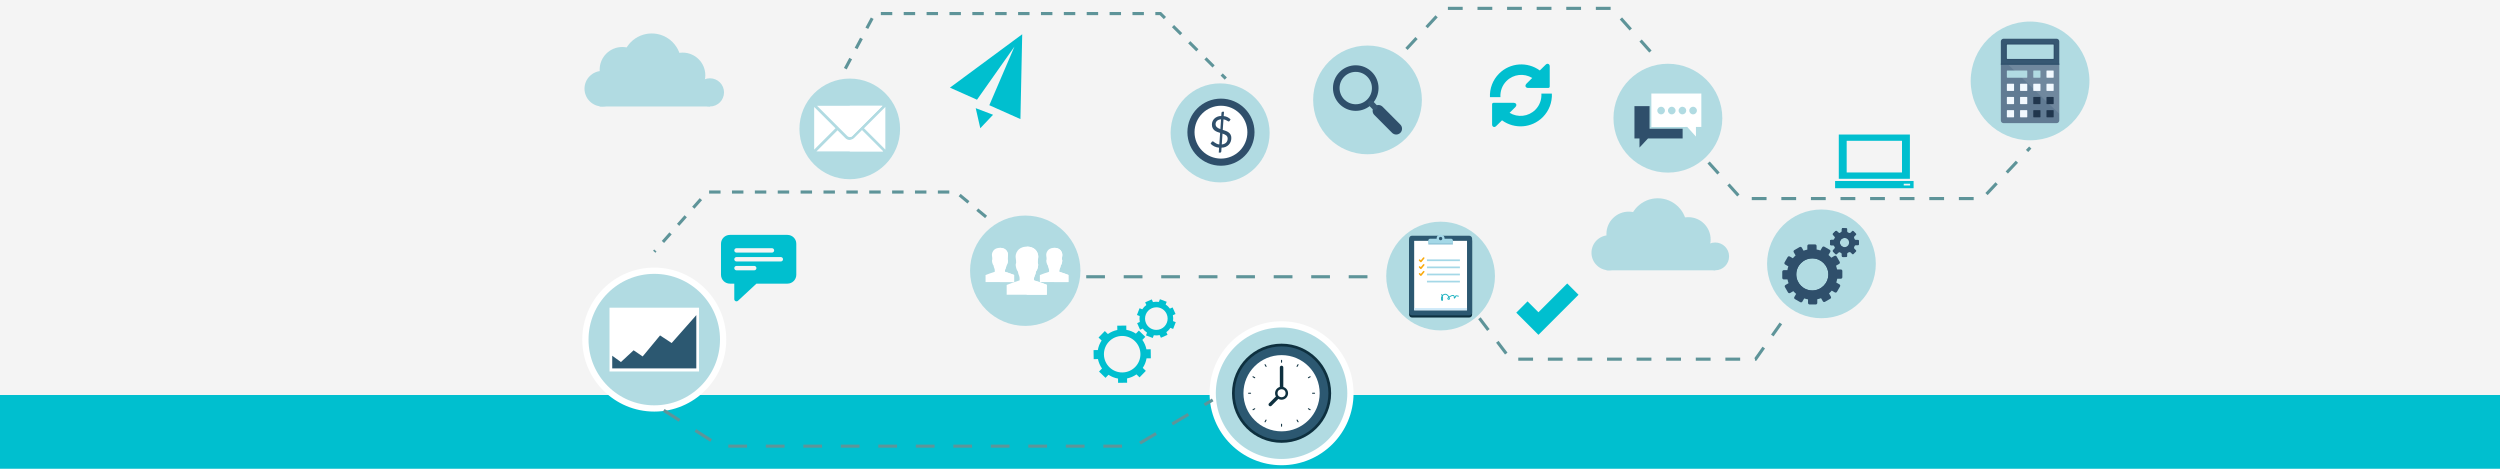 <?xml version="1.0" encoding="utf-8"?>
<!-- Generator: Adobe Illustrator 17.0.0, SVG Export Plug-In . SVG Version: 6.00 Build 0)  -->
<!DOCTYPE svg PUBLIC "-//W3C//DTD SVG 1.1//EN" "http://www.w3.org/Graphics/SVG/1.1/DTD/svg11.dtd">
<svg version="1.1" id="Capa_1" xmlns="http://www.w3.org/2000/svg" xmlns:xlink="http://www.w3.org/1999/xlink" x="0px" y="0px"
	 width="800px" height="150px" viewBox="0 0 800 150" enable-background="new 0 0 800 150" xml:space="preserve">
<rect x="0" fill="#F4F4F4" width="800" height="150"/>
<g id="Background">
</g>
<rect x="0" y="126.402" fill="#00BFCF" width="800" height="23.598"/>
<g>
	<g>
		<g>
			<circle fill="#B1DBE2" stroke="#FFFFFF" stroke-width="2" stroke-miterlimit="10" cx="209.365" cy="108.67" r="22.036"/>
			<rect x="195.041" y="98.463" fill="#FFFFFF" width="28.647" height="20.413"/>
			<polygon fill="#2C5871" points="195.911,117.89 195.911,113.83 198.695,115.859 202.753,112.09 205.653,114.062 211.221,107.335 
				214.932,109.77 222.819,100.841 222.819,117.89 			"/>
		</g>
		<g>
			<g>
				<circle fill="#B1DBE2" cx="227.179" cy="29.563" r="4.51"/>
				<circle fill="#B1DBE2" cx="192.728" cy="28.387" r="5.687"/>
				<circle fill="#B1DBE2" cx="218.457" cy="24.082" r="7.246"/>
				<circle fill="#B1DBE2" cx="199.136" cy="22.287" r="7.246"/>
				<circle fill="#B1DBE2" cx="208.549" cy="20.119" r="9.413"/>
				<rect x="191.891" y="26.89" fill="#B1DBE2" width="35.288" height="7.183"/>
			</g>
		</g>
		<g>
			<circle fill="#B1DBE2" cx="271.923" cy="41.249" r="16.105"/>
			<g>
				<g>
					<g>
						<polygon fill="#FFFFFF" points="267.364,41.049 260.536,34.222 260.536,47.876 						"/>
						<path fill="#FFFFFF" d="M272.676,43.57l9.707-9.706h-20.917l9.707,9.706C271.575,43.97,272.275,43.97,272.676,43.57z"/>
						<path fill="#FFFFFF" d="M275.841,41.693l-2.521,2.521c-0.372,0.373-0.869,0.578-1.396,0.578s-1.023-0.205-1.395-0.578
							l-2.521-2.521l-6.746,6.745h21.324L275.841,41.693z"/>
						<polygon fill="#FFFFFF" points="276.485,41.049 283.309,47.873 283.309,34.225 						"/>
					</g>
				</g>
				<path fill="#FFFFFF" d="M271.925,44.792c0,0-0.001,0-0.002,0v3.646h10.664l-6.746-6.746l-2.521,2.521
					C272.948,44.587,272.452,44.792,271.925,44.792z"/>
				<path fill="#FFFFFF" d="M271.923,43.87c0.276,0,0.552-0.099,0.753-0.301l9.707-9.706h-10.46V43.87z"/>
			</g>
		</g>
		<g>
			<circle fill="#B1DBE2" stroke="#FFFFFF" stroke-width="2" stroke-miterlimit="10" cx="410.1" cy="125.835" r="22.036"/>
			<g>
				<circle fill="#0E303F" cx="410.1" cy="125.836" r="15.862"/>
				<circle fill="#2C5871" cx="410.101" cy="125.836" r="14.988"/>
				<circle fill="#FFFFFF" cx="410.101" cy="125.836" r="12.198"/>
				<circle fill="#0E303F" cx="410.1" cy="125.836" r="2.082"/>
				<g>
					<g>
						<g>
							<g>
								<path fill="#0E303F" d="M415.056,117.416c-0.029,0-0.057-0.007-0.085-0.022c-0.08-0.046-0.107-0.149-0.062-0.23l0.321-0.554
									c0.046-0.081,0.15-0.108,0.23-0.061c0.081,0.046,0.108,0.149,0.062,0.229l-0.321,0.554
									C415.171,117.386,415.114,117.416,415.056,117.416L415.056,117.416z"/>
							</g>
							<g>
								<path fill="#0E303F" d="M404.822,135.148c-0.03,0-0.057-0.007-0.085-0.022c-0.08-0.046-0.108-0.148-0.062-0.229l0.318-0.557
									c0.046-0.081,0.148-0.109,0.23-0.062c0.081,0.046,0.108,0.149,0.062,0.229l-0.318,0.556
									C404.937,135.118,404.88,135.148,404.822,135.148L404.822,135.148z"/>
							</g>
							<g>
								<path fill="#0E303F" d="M419.241,131.281c-0.029,0-0.057-0.008-0.084-0.022l-0.553-0.319
									c-0.08-0.046-0.108-0.148-0.062-0.229c0.046-0.081,0.15-0.107,0.23-0.062l0.552,0.319c0.081,0.047,0.108,0.148,0.062,0.229
									C419.356,131.25,419.299,131.281,419.241,131.281L419.241,131.281z"/>
							</g>
							<g>
								<path fill="#0E303F" d="M401.516,121.045c-0.029,0-0.057-0.007-0.084-0.022l-0.557-0.32
									c-0.081-0.046-0.108-0.148-0.062-0.229c0.046-0.081,0.148-0.108,0.23-0.062l0.557,0.319
									c0.081,0.046,0.108,0.148,0.062,0.229C401.632,121.015,401.574,121.045,401.516,121.045L401.516,121.045z"/>
							</g>
						</g>
						<g>
							<g>
								<path fill="#0E303F" d="M405.144,117.416c-0.059,0-0.115-0.03-0.146-0.084l-0.318-0.554c-0.046-0.08-0.018-0.183,0.062-0.23
									c0.08-0.045,0.183-0.018,0.229,0.062l0.318,0.554c0.046,0.081,0.019,0.184-0.062,0.23
									C405.201,117.409,405.172,117.416,405.144,117.416L405.144,117.416z"/>
							</g>
							<g>
								<path fill="#0E303F" d="M415.384,135.148c-0.057,0-0.113-0.03-0.145-0.084l-0.324-0.556
									c-0.046-0.081-0.021-0.184,0.06-0.231c0.078-0.046,0.183-0.02,0.23,0.062l0.324,0.556c0.046,0.081,0.02,0.183-0.061,0.23
									C415.442,135.141,415.413,135.148,415.384,135.148L415.384,135.148z"/>
							</g>
							<g>
								<path fill="#0E303F" d="M400.959,131.281c-0.059,0-0.115-0.03-0.146-0.085c-0.046-0.081-0.018-0.184,0.063-0.23l0.558-0.318
									c0.081-0.046,0.184-0.017,0.228,0.062c0.046,0.081,0.018,0.184-0.062,0.23l-0.558,0.318
									C401.016,131.274,400.987,131.281,400.959,131.281L400.959,131.281z"/>
							</g>
							<g>
								<path fill="#0E303F" d="M418.689,121.045c-0.059,0-0.114-0.03-0.146-0.084c-0.046-0.081-0.018-0.183,0.062-0.23l0.553-0.318
									c0.079-0.046,0.183-0.019,0.229,0.061c0.046,0.08,0.019,0.183-0.062,0.229l-0.552,0.32
									C418.746,121.038,418.718,121.045,418.689,121.045L418.689,121.045z"/>
							</g>
						</g>
						<g>
							<g>
								<path fill="#0E303F" d="M400.185,126.002L400.185,126.002h-0.641c-0.093,0-0.168-0.075-0.168-0.169
									c0-0.093,0.075-0.168,0.168-0.168l0,0h0.641c0.093,0,0.168,0.076,0.168,0.169
									C400.354,125.927,400.278,126.002,400.185,126.002L400.185,126.002z"/>
							</g>
							<g>
								<path fill="#0E303F" d="M420.017,126.002c-0.093,0-0.168-0.074-0.168-0.168c0-0.092,0.075-0.168,0.168-0.169l0.645-0.001
									l0,0c0.093,0,0.168,0.075,0.168,0.168s-0.075,0.168-0.168,0.169L420.017,126.002L420.017,126.002L420.017,126.002z"/>
							</g>
							<g>
								<path fill="#0E303F" d="M410.099,136.56h-0.001c-0.093-0.001-0.168-0.076-0.167-0.17l0.004-0.642
									c0.001-0.093,0.076-0.168,0.168-0.168h0.001c0.093,0,0.168,0.076,0.168,0.169l-0.004,0.643
									C410.267,136.485,410.191,136.56,410.099,136.56L410.099,136.56z"/>
							</g>
							<g>
								<path fill="#0E303F" d="M410.101,116.086c-0.094,0-0.169-0.076-0.169-0.168v-0.638c0-0.185,0.337-0.185,0.337,0v0.638
									C410.268,116.011,410.193,116.086,410.101,116.086L410.101,116.086z"/>
							</g>
						</g>
					</g>
					<g>
						<g>
							<path fill="#0E303F" d="M410.103,126.391c-0.306,0-0.555-0.249-0.555-0.555v-8.263c0-0.307,0.249-0.555,0.555-0.555
								s0.555,0.249,0.555,0.555v8.263C410.658,126.142,410.409,126.391,410.103,126.391L410.103,126.391z"/>
						</g>
						<g>
							<path fill="#0E303F" d="M406.485,130.007c-0.142,0-0.283-0.054-0.392-0.162c-0.217-0.217-0.217-0.569,0-0.785l3.474-3.475
								c0.218-0.216,0.568-0.216,0.785,0c0.217,0.217,0.217,0.569,0,0.786l-3.474,3.475
								C406.769,129.953,406.628,130.007,406.485,130.007L406.485,130.007z"/>
						</g>
					</g>
				</g>
				<circle fill="#FFFFFF" cx="410.101" cy="125.836" r="1.284"/>
			</g>
		</g>
		<g>
			<circle fill="#B1DBE2" cx="328.077" cy="86.634" r="17.657"/>
			<g>
				<g>
					<g>
						<path fill="#FFFFFF" d="M324.512,87.985L324.512,87.985c-0.594-0.247-1.995-0.734-2.861-0.989
							c-0.075-0.024-0.086-0.027-0.086-0.335c0-0.254,0.104-0.51,0.206-0.727c0.112-0.236,0.242-0.631,0.289-0.986
							c0.132-0.153,0.311-0.454,0.426-1.028c0.102-0.506,0.054-0.69-0.013-0.863c-0.008-0.018-0.015-0.036-0.019-0.054
							c-0.025-0.118,0.009-0.735,0.096-1.213c0.06-0.328-0.015-1.026-0.467-1.603c-0.285-0.365-0.831-0.813-1.828-0.875h-0.546
							c-0.98,0.062-1.526,0.509-1.812,0.875c-0.452,0.577-0.527,1.274-0.467,1.603c0.087,0.478,0.122,1.094,0.097,1.211
							c-0.006,0.021-0.013,0.038-0.02,0.056c-0.067,0.173-0.114,0.357-0.013,0.863c0.115,0.574,0.294,0.875,0.426,1.028
							c0.047,0.355,0.178,0.751,0.289,0.986c0.081,0.172,0.119,0.406,0.119,0.738c0,0.307-0.011,0.311-0.081,0.333
							c-0.896,0.265-2.324,0.78-2.856,1.013c-0.004-0.005-0.007-0.01-0.011-0.015v2.251h9.134v-2.269
							C324.514,87.985,324.512,87.985,324.512,87.985z"/>
						<path fill="#FFFFFF" d="M321.651,86.996c-0.075-0.024-0.086-0.027-0.086-0.335c0-0.254,0.104-0.51,0.206-0.727
							c0.112-0.236,0.242-0.631,0.289-0.986c0.132-0.153,0.311-0.454,0.426-1.028c0.102-0.506,0.054-0.69-0.013-0.863
							c-0.008-0.018-0.015-0.036-0.019-0.054c-0.025-0.118,0.009-0.735,0.096-1.213c0.06-0.328-0.015-1.026-0.467-1.603
							c-0.285-0.365-0.831-0.813-1.828-0.875h-0.318v10.943h4.576v-2.271c0,0,0,0,0,0.001
							C323.919,87.738,322.518,87.251,321.651,86.996z"/>
					</g>
				</g>
				<g>
					<g>
						<path fill="#FFFFFF" d="M341.89,87.985L341.89,87.985c-0.593-0.247-1.995-0.734-2.861-0.989
							c-0.074-0.024-0.086-0.027-0.086-0.335c0-0.254,0.104-0.51,0.206-0.727c0.111-0.236,0.242-0.631,0.289-0.986
							c0.132-0.153,0.311-0.454,0.425-1.028c0.102-0.506,0.054-0.69-0.012-0.863c-0.008-0.018-0.015-0.036-0.02-0.054
							c-0.025-0.118,0.009-0.735,0.096-1.213c0.061-0.328-0.015-1.026-0.467-1.603c-0.285-0.365-0.831-0.813-1.828-0.875h-0.547
							c-0.98,0.062-1.526,0.509-1.811,0.875c-0.452,0.577-0.527,1.274-0.467,1.603c0.086,0.478,0.121,1.094,0.097,1.211
							c-0.006,0.021-0.013,0.038-0.02,0.056c-0.067,0.173-0.115,0.357-0.013,0.863c0.115,0.574,0.294,0.875,0.426,1.028
							c0.047,0.355,0.178,0.751,0.289,0.986c0.081,0.172,0.119,0.406,0.119,0.738c0,0.307-0.011,0.311-0.081,0.333
							c-0.896,0.265-2.324,0.78-2.855,1.013c-0.004-0.005-0.008-0.01-0.011-0.015v2.251h9.134v-2.269
							C341.892,87.985,341.89,87.985,341.89,87.985z"/>
						<path fill="#FFFFFF" d="M339.029,86.996c-0.074-0.024-0.086-0.027-0.086-0.335c0-0.254,0.104-0.51,0.206-0.727
							c0.111-0.236,0.242-0.631,0.289-0.986c0.132-0.153,0.311-0.454,0.425-1.028c0.102-0.506,0.054-0.69-0.012-0.863
							c-0.008-0.018-0.015-0.036-0.02-0.054c-0.025-0.118,0.009-0.735,0.096-1.213c0.061-0.328-0.015-1.026-0.467-1.603
							c-0.285-0.365-0.831-0.813-1.828-0.875h-0.318v10.943h4.576v-2.271c0,0,0,0,0,0.001
							C341.297,87.738,339.895,87.251,339.029,86.996z"/>
					</g>
				</g>
				<g>
					<g>
						<path fill="#FFFFFF" d="M334.976,91.133L334.976,91.133c-0.834-0.348-2.804-1.031-4.022-1.391
							c-0.105-0.033-0.121-0.038-0.121-0.471c0-0.357,0.147-0.717,0.29-1.021c0.156-0.331,0.34-0.888,0.406-1.387
							c0.185-0.214,0.437-0.638,0.598-1.445c0.143-0.711,0.076-0.97-0.018-1.213c-0.011-0.025-0.021-0.051-0.027-0.076
							c-0.036-0.167,0.013-1.033,0.134-1.705c0.084-0.462-0.021-1.442-0.656-2.253c-0.401-0.513-1.169-1.142-2.57-1.23h-0.768
							c-1.378,0.087-2.145,0.717-2.546,1.23c-0.636,0.811-0.741,1.792-0.657,2.253c0.122,0.672,0.171,1.538,0.136,1.702
							c-0.008,0.029-0.019,0.054-0.028,0.079c-0.094,0.243-0.161,0.502-0.019,1.213c0.162,0.807,0.414,1.23,0.599,1.445
							c0.066,0.499,0.25,1.055,0.406,1.387c0.114,0.242,0.167,0.571,0.167,1.037c0,0.432-0.016,0.438-0.114,0.468
							c-1.26,0.372-3.266,1.097-4.014,1.425c-0.006-0.007-0.011-0.014-0.016-0.021v3.165h12.84L334.976,91.133L334.976,91.133z"/>
						<path fill="#FFFFFF" d="M330.954,89.742c-0.105-0.033-0.121-0.038-0.121-0.471c0-0.357,0.147-0.717,0.29-1.021
							c0.156-0.331,0.34-0.888,0.406-1.387c0.185-0.214,0.437-0.638,0.598-1.445c0.143-0.711,0.076-0.97-0.018-1.213
							c-0.011-0.025-0.021-0.051-0.027-0.076c-0.036-0.167,0.013-1.033,0.134-1.705c0.084-0.462-0.021-1.442-0.656-2.253
							c-0.401-0.513-1.169-1.142-2.57-1.23h-0.447v15.383h6.433v-3.192c0,0,0,0-0.001,0.001
							C334.142,90.785,332.172,90.102,330.954,89.742z"/>
					</g>
				</g>
			</g>
		</g>
		<g>
			<circle fill="#B1DBE2" cx="390.44" cy="42.523" r="15.844"/>
			<g>
				<circle fill="#2F4F6B" cx="390.706" cy="42.296" r="10.739"/>
				<circle fill="#FFFFFF" cx="390.706" cy="42.296" r="8.457"/>
				<g>
					<path fill="#2F4F6B" d="M390.11,47.264c-0.558-0.052-1.073-0.189-1.533-0.416c-0.463-0.225-0.859-0.513-1.197-0.861
						l0.369-0.572c0.033-0.051,0.083-0.091,0.141-0.123c0.061-0.034,0.124-0.051,0.188-0.051c0.088,0,0.187,0.045,0.298,0.133
						c0.113,0.09,0.25,0.189,0.412,0.304c0.163,0.113,0.356,0.224,0.583,0.332c0.224,0.104,0.494,0.177,0.81,0.215l0.258-3.701
						c-0.322-0.097-0.644-0.206-0.957-0.331c-0.316-0.123-0.596-0.284-0.845-0.48c-0.248-0.201-0.447-0.447-0.599-0.75
						c-0.15-0.298-0.226-0.676-0.226-1.128c0-0.34,0.067-0.672,0.198-0.996c0.134-0.322,0.326-0.612,0.579-0.863
						c0.251-0.251,0.565-0.457,0.937-0.618c0.369-0.159,0.8-0.242,1.281-0.242l0.07-1.015c0.009-0.088,0.044-0.168,0.104-0.237
						c0.061-0.069,0.142-0.104,0.243-0.104h0.461l-0.096,1.38c0.486,0.061,0.906,0.184,1.26,0.374
						c0.353,0.192,0.669,0.423,0.947,0.691l-0.3,0.459c-0.092,0.141-0.2,0.21-0.321,0.21c-0.065,0-0.144-0.03-0.239-0.089
						c-0.094-0.057-0.21-0.124-0.347-0.203c-0.133-0.074-0.289-0.15-0.464-0.227c-0.178-0.078-0.38-0.131-0.606-0.165l-0.232,3.373
						c0.335,0.102,0.663,0.215,0.99,0.336c0.325,0.12,0.618,0.277,0.877,0.469c0.26,0.189,0.473,0.428,0.63,0.717
						c0.163,0.286,0.242,0.643,0.242,1.072c0,0.42-0.069,0.813-0.209,1.182c-0.14,0.367-0.344,0.693-0.608,0.972
						c-0.268,0.28-0.597,0.507-0.983,0.68c-0.389,0.177-0.831,0.263-1.329,0.263l-0.082,1.248c-0.008,0.088-0.044,0.166-0.109,0.233
						c-0.064,0.068-0.142,0.101-0.24,0.101h-0.46L390.11,47.264z M388.985,39.717c0,0.224,0.039,0.418,0.117,0.58
						c0.079,0.167,0.187,0.311,0.328,0.435c0.141,0.129,0.302,0.236,0.487,0.332c0.186,0.089,0.391,0.174,0.605,0.251l0.212-3.144
						c-0.302,0.027-0.563,0.088-0.786,0.18c-0.217,0.094-0.401,0.21-0.545,0.348c-0.139,0.138-0.245,0.298-0.315,0.471
						C389.019,39.343,388.985,39.524,388.985,39.717z M392.852,44.342c0-0.229-0.043-0.43-0.13-0.596
						c-0.086-0.168-0.203-0.314-0.352-0.433c-0.149-0.121-0.322-0.225-0.523-0.313c-0.199-0.089-0.412-0.172-0.64-0.246
						l-0.237,3.471c0.302-0.027,0.569-0.095,0.803-0.199c0.236-0.104,0.433-0.239,0.591-0.399c0.161-0.162,0.283-0.354,0.363-0.569
						C392.811,44.84,392.852,44.603,392.852,44.342z"/>
				</g>
			</g>
		</g>
		
			<line fill="none" stroke="#5E9499" stroke-miterlimit="10" stroke-dasharray="6" x1="437.588" y1="88.561" x2="346.908" y2="88.561"/>
		<polyline fill="none" stroke="#5E9499" stroke-miterlimit="10" stroke-dasharray="6" points="212.398,131.302 230.401,142.763 
			363.165,142.763 388.064,127.97 		"/>
		<polyline fill="none" stroke="#5E9499" stroke-miterlimit="10" stroke-dasharray="3.66" points="315.546,69.418 305.91,61.448 
			226.31,61.448 209.365,80.556 		"/>
		<polyline fill="none" stroke="#5E9499" stroke-miterlimit="10" stroke-dasharray="3.66" points="270.5,21.977 279.897,4.334 
			371.323,4.334 392.248,25.144 		"/>
		<path fill="#00BFCF" d="M326.534,38.109l-9.949-4.44l8.045-18.766l-11.991,17.006l-8.657-3.863l23.128-17.085L326.534,38.109z
			 M313.691,41.032l-1.461-6.421l5.546,2.114L313.691,41.032z"/>
		<g>
			<path fill="#00BFCF" d="M352.645,117.917l-0.953,0.982l2.071,2.011l0.955-0.982c0.903,0.602,1.938,1.023,3.052,1.211l0.02,1.369
				l2.887-0.042l-0.02-1.368c1.107-0.221,2.129-0.672,3.015-1.301l0.982,0.953l2.012-2.071l-0.982-0.953
				c0.602-0.905,1.022-1.939,1.211-3.052l1.37-0.02l-0.043-2.887l-1.37,0.02c-0.22-1.107-0.671-2.129-1.299-3.015l0.953-0.983
				l-2.071-2.011l-0.955,0.981c-0.904-0.602-1.94-1.023-3.052-1.21l-0.021-1.369l-2.886,0.042l0.02,1.369
				c-1.107,0.221-2.128,0.671-3.016,1.3l-0.982-0.953l-2.011,2.072l0.982,0.954c-0.603,0.904-1.023,1.939-1.211,3.051l-1.369,0.02
				l0.042,2.887l1.37-0.02C351.567,116.009,352.016,117.03,352.645,117.917 M359.014,107.506c3.224-0.047,5.876,2.528,5.923,5.753
				c0.048,3.225-2.529,5.877-5.753,5.925c-3.225,0.047-5.878-2.527-5.925-5.753S355.788,107.553,359.014,107.506"/>
			<path fill="#00BFCF" d="M375.315,100.869l0.857-0.38l-0.941-2.118l-0.854,0.38c-0.379-0.516-0.84-0.955-1.373-1.306l0.336-0.873
				l-2.162-0.832l-0.335,0.873c-0.629-0.096-1.272-0.08-1.894,0.048l-0.381-0.856l-2.116,0.94l0.379,0.855
				c-0.515,0.378-0.954,0.838-1.305,1.373l-0.873-0.337l-0.832,2.162l0.872,0.336c-0.097,0.633-0.08,1.268,0.048,1.894l-0.854,0.38
				l0.939,2.117l0.855-0.381c0.379,0.516,0.839,0.954,1.373,1.306l-0.337,0.873l2.163,0.832l0.337-0.872
				c0.626,0.095,1.27,0.079,1.892-0.048l0.381,0.855l2.117-0.94l-0.379-0.855c0.515-0.378,0.953-0.838,1.306-1.373l0.874,0.336
				l0.831-2.161l-0.874-0.337C375.461,102.13,375.444,101.495,375.315,100.869 M371.496,105.255
				c-0.45,0.199-0.927,0.305-1.414,0.312c-1.453,0.021-2.772-0.824-3.36-2.151c-0.81-1.823,0.014-3.965,1.838-4.774
				c0.449-0.199,0.925-0.304,1.412-0.311c1.454-0.021,2.772,0.822,3.362,2.15C374.142,102.305,373.318,104.446,371.496,105.255"/>
		</g>
		<path fill="#00BFCF" d="M251.984,75.167h-18.431c-1.565,0-2.835,1.27-2.835,2.837v9.923c0,1.566,1.27,2.836,2.835,2.836h1.418
			v4.961c0,0.182,0.069,0.363,0.208,0.502c0.277,0.277,0.725,0.278,1.003,0l5.878-5.463h9.924c1.565,0,2.835-1.27,2.835-2.836
			v-9.923C254.819,76.437,253.549,75.167,251.984,75.167 M235.679,79.42h11.343c0.392,0,0.709,0.317,0.709,0.709
			c0,0.391-0.317,0.709-0.709,0.709h-11.343c-0.391,0-0.708-0.317-0.708-0.709S235.288,79.42,235.679,79.42 M241.351,86.508h-5.672
			c-0.391,0-0.708-0.317-0.708-0.708c0-0.393,0.317-0.709,0.708-0.709h5.672c0.391,0,0.708,0.315,0.708,0.709
			C242.059,86.192,241.742,86.508,241.351,86.508 M249.857,83.674h-14.178c-0.391,0-0.708-0.317-0.708-0.709
			s0.317-0.708,0.708-0.708h14.178c0.393,0,0.709,0.316,0.709,0.708S250.25,83.674,249.857,83.674"/>
	</g>
	<g>
		<g>
			<g>
				<circle fill="#B1DBE2" cx="548.862" cy="82.047" r="4.448"/>
				<circle fill="#B1DBE2" cx="514.881" cy="80.886" r="5.609"/>
				<circle fill="#B1DBE2" cx="540.26" cy="76.641" r="7.147"/>
				<circle fill="#B1DBE2" cx="521.202" cy="74.87" r="7.147"/>
				<circle fill="#B1DBE2" cx="530.487" cy="72.732" r="9.284"/>
				<rect x="514.055" y="79.41" fill="#B1DBE2" width="34.807" height="7.086"/>
			</g>
		</g>
		<g>
			<g>
				<circle fill="#B1DBE2" cx="649.621" cy="25.898" r="19.001"/>
			</g>
			<g id="calculator">
				<path fill="#617B93" d="M658.97,20.712h-18.696v17.829c0,0.222,0.083,0.443,0.254,0.613c0.168,0.168,0.39,0.253,0.612,0.253
					h16.964c0.22,0,0.442-0.084,0.611-0.253c0.168-0.169,0.254-0.391,0.254-0.613L658.97,20.712z"/>
				<polygon opacity="0.1" fill="#FFFFFF" enable-background="new    " points="642.638,20.712 658.97,20.712 658.969,36.398 				
					"/>
				<g>
					<g>
						<g>
							<g>
								<path fill="#B1DBE2" d="M648.725,24.723c-0.001,0.083-0.068,0.152-0.15,0.152h-6.23c-0.082,0-0.15-0.069-0.15-0.152v-2.004
									c0-0.083,0.068-0.151,0.15-0.151h6.23c0.082,0,0.15,0.069,0.15,0.151V24.723z"/>
							</g>
						</g>
						<g>
							<g>
								<path fill="#B1DBE2" d="M652.951,24.723c0,0.083-0.069,0.152-0.153,0.152h-2.001c-0.082,0-0.15-0.069-0.15-0.152V22.72
									c0-0.083,0.068-0.152,0.15-0.152h2.001c0.085,0,0.153,0.069,0.153,0.152V24.723z"/>
							</g>
						</g>
						<g>
							<g>
								<path fill="#F2F9FF" d="M657.175,24.723c0,0.083-0.066,0.152-0.15,0.152h-2.004c-0.082,0-0.149-0.069-0.149-0.152V22.72
									c0-0.083,0.068-0.152,0.149-0.152h2.004c0.084,0,0.15,0.068,0.15,0.151V24.723z"/>
							</g>
						</g>
						<g>
							<g>
								<path fill="#F2F9FF" d="M644.499,28.949c0.001,0.083-0.068,0.15-0.149,0.15h-2.004c-0.082,0-0.15-0.067-0.15-0.15v-2.003
									c0-0.084,0.068-0.152,0.15-0.152h2.004c0.082,0,0.15,0.068,0.15,0.152L644.499,28.949z"/>
							</g>
						</g>
						<g>
							<g>
								<path fill="#F2F9FF" d="M648.725,28.949c-0.001,0.083-0.068,0.15-0.15,0.15h-2.004c-0.083,0-0.152-0.067-0.151-0.15v-2.003
									c-0.001-0.084,0.068-0.152,0.151-0.152h2.004c0.082,0,0.15,0.068,0.15,0.152V28.949z"/>
							</g>
						</g>
						<g>
							<g>
								<path fill="#F2F9FF" d="M652.951,28.949c0.001,0.083-0.068,0.151-0.152,0.151l-2.001-0.001c-0.082,0-0.151-0.068-0.151-0.15
									l0.001-2.003c0-0.084,0.068-0.152,0.15-0.152h2.001c0.085,0,0.153,0.068,0.153,0.152L652.951,28.949z"/>
							</g>
						</g>
						<g>
							<g>
								<path fill="#F2F9FF" d="M657.175,28.949c0,0.083-0.066,0.15-0.15,0.15h-2.004c-0.082,0-0.149-0.067-0.149-0.15v-2.003
									c0-0.084,0.068-0.152,0.149-0.152h2.004c0.084,0,0.15,0.067,0.15,0.152V28.949z"/>
							</g>
						</g>
						<g>
							<g>
								<path fill="#F2F9FF" d="M644.499,33.174c0,0.083-0.068,0.151-0.149,0.151h-2.004c-0.082,0-0.15-0.068-0.15-0.151V31.17
									c0-0.083,0.068-0.151,0.15-0.151h2.004c0.082,0,0.149,0.068,0.15,0.151L644.499,33.174z"/>
							</g>
						</g>
						<g>
							<g>
								<path fill="#F2F9FF" d="M648.725,33.174c0,0.083-0.068,0.151-0.15,0.151h-2.004c-0.083,0-0.152-0.068-0.152-0.151v-2.003
									c0-0.084,0.069-0.151,0.152-0.151h2.004c0.082,0,0.15,0.068,0.15,0.151V33.174z"/>
							</g>
						</g>
						<g>
							<path fill="#20364D" d="M652.951,33.175c-0.001,0.083-0.069,0.151-0.153,0.151h-2.001c-0.082,0-0.151-0.068-0.151-0.151
								v-2.003c0-0.083,0.069-0.151,0.151-0.151h2.001c0.084,0,0.152,0.068,0.153,0.151V33.175z"/>
						</g>
						<g>
							<g>
								<path fill="#F2F9FF" d="M644.499,37.399c0,0.084-0.068,0.151-0.15,0.151h-2.004c-0.082,0-0.15-0.067-0.15-0.151v-2.002
									c0-0.083,0.068-0.152,0.15-0.152h2.004c0.082,0,0.15,0.069,0.15,0.151V37.399z"/>
							</g>
						</g>
						<g>
							<g>
								<path fill="#F2F9FF" d="M648.725,37.4c0,0.084-0.068,0.15-0.15,0.15h-2.004c-0.083,0-0.152-0.067-0.151-0.15l-0.001-2.002
									c0-0.083,0.069-0.152,0.152-0.152h2.004c0.083,0,0.15,0.069,0.15,0.152V37.4z"/>
							</g>
						</g>
						<g>
							<g>
								<path fill="#20364D" d="M652.951,37.399c0,0.084-0.068,0.151-0.153,0.151h-2.001c-0.082,0-0.15-0.067-0.15-0.151
									l-0.001-2.002c0.001-0.083,0.069-0.152,0.151-0.152h2.001c0.085,0,0.153,0.069,0.153,0.151V37.399z"/>
							</g>
						</g>
						<g>
							<path fill="#20364D" d="M657.175,37.399c0,0.084-0.066,0.151-0.15,0.151h-2.004c-0.082,0-0.149-0.067-0.149-0.151v-2.002
								c0-0.083,0.068-0.151,0.149-0.151h2.004c0.084,0,0.15,0.069,0.15,0.152V37.399z"/>
						</g>
						<g>
							<path fill="#20364D" d="M657.175,33.175c0,0.082-0.066,0.151-0.15,0.151h-2.004c-0.082,0-0.149-0.068-0.149-0.151v-2.004
								c0-0.083,0.068-0.151,0.149-0.151h2.004c0.084,0,0.15,0.068,0.15,0.151V33.175z"/>
						</g>
					</g>
				</g>
				<path fill="#365772" d="M658.969,13.256c0-0.222-0.086-0.443-0.254-0.612c-0.169-0.17-0.391-0.254-0.611-0.254H641.14
					c-0.222,0-0.444,0.084-0.612,0.255c-0.171,0.169-0.254,0.39-0.255,0.612l0.001,7.456h18.696L658.969,13.256z"/>
				<path fill="#2F4F6B" d="M642.345,19.215c-0.136,0-0.264-0.053-0.361-0.149c-0.096-0.096-0.15-0.224-0.15-0.361v-4.308
					c0-0.136,0.054-0.264,0.15-0.361c0.097-0.096,0.225-0.15,0.361-0.15h14.68c0.137,0,0.267,0.054,0.364,0.151
					c0.095,0.095,0.148,0.223,0.148,0.359v4.308c0,0.137-0.053,0.265-0.15,0.361c-0.094,0.096-0.225,0.149-0.361,0.149
					L642.345,19.215L642.345,19.215z"/>
				<path fill="#B1DBE2" d="M642.345,14.247c-0.038-0.001-0.077,0.014-0.106,0.044c-0.03,0.03-0.044,0.069-0.044,0.106v4.308
					c0,0.037,0.014,0.077,0.044,0.107s0.068,0.044,0.106,0.044h14.68c0.04,0,0.077-0.015,0.107-0.044
					c0.03-0.03,0.044-0.07,0.044-0.107v-4.308c0-0.038-0.013-0.077-0.044-0.106c-0.029-0.029-0.067-0.044-0.107-0.044H642.345z"/>
				<rect x="640.273" y="20.352" fill="#2F4F6B" width="18.696" height="0.36"/>
			</g>
		</g>
		<g>
			<g>
				<circle fill="#B1DBE2" cx="460.992" cy="88.338" r="17.398"/>
			</g>
			<g>
				<g>
					<g>
						<path fill="#0E303F" d="M471.078,100.697c0,0.501-0.407,0.907-0.906,0.907h-18.359c-0.5,0-0.906-0.406-0.906-0.907V77.023
							c0-0.5,0.406-0.907,0.906-0.907h18.359c0.499,0,0.906,0.407,0.906,0.907V100.697z"/>
						<path fill="#2C5871" d="M471.078,100.015c0,0.501-0.407,0.906-0.906,0.906h-18.359c-0.5,0-0.906-0.405-0.906-0.906V76.342
							c0-0.5,0.406-0.907,0.906-0.907h18.359c0.499,0,0.906,0.407,0.906,0.907V100.015z"/>
						<rect x="452.538" y="77.067" fill="#FFFFFF" width="16.909" height="22.224"/>
						<rect x="452.538" y="98.565" fill="#CFEAF9" width="16.909" height="0.725"/>
						<path fill="#8DC2D5" d="M464.918,78.246v-0.907c0-0.3-0.243-0.544-0.545-0.544h-6.763c-0.3,0-0.542,0.244-0.542,0.544v0.907
							H464.918z"/>
						<path fill="#A4D8E7" d="M464.918,77.851v-0.906c0-0.301-0.243-0.543-0.545-0.543h-6.763c-0.3,0-0.542,0.243-0.542,0.543v0.906
							H464.918z"/>
						<circle fill="#A4D8E7" cx="460.992" cy="76.342" r="1.268"/>
						<circle fill="#2C5871" cx="460.992" cy="76.342" r="0.543"/>
						<g>
							<rect x="456.63" y="83.008" fill="#A4D8E7" width="10.54" height="0.556"/>
							<rect x="456.63" y="85.284" fill="#A4D8E7" width="10.54" height="0.553"/>
							<rect x="456.63" y="87.559" fill="#A4D8E7" width="10.54" height="0.553"/>
							<rect x="456.63" y="89.833" fill="#A4D8E7" width="10.54" height="0.553"/>
						</g>
						<g>
							<path fill="#F9AA0D" d="M454.677,83.937c-0.07,0-0.135-0.028-0.184-0.078l-0.414-0.435c-0.098-0.101-0.093-0.261,0.008-0.357
								c0.101-0.097,0.261-0.092,0.358,0.009l0.217,0.227l0.735-0.896c0.089-0.108,0.249-0.123,0.357-0.034
								c0.107,0.088,0.123,0.248,0.035,0.356l-0.916,1.117c-0.046,0.056-0.113,0.09-0.186,0.092
								C454.683,83.937,454.678,83.937,454.677,83.937z"/>
						</g>
						<g>
							<path fill="#F9AA0D" d="M454.677,86.123c-0.07,0-0.137-0.029-0.184-0.078l-0.414-0.436c-0.098-0.102-0.093-0.262,0.008-0.359
								c0.101-0.096,0.261-0.092,0.358,0.01l0.217,0.228l0.735-0.897c0.089-0.109,0.249-0.124,0.357-0.036
								c0.107,0.089,0.123,0.249,0.035,0.357l-0.916,1.119c-0.046,0.056-0.113,0.089-0.186,0.092
								C454.683,86.123,454.678,86.123,454.677,86.123z"/>
						</g>
						<g>
							<path fill="#F9AA0D" d="M454.677,88.308c-0.07,0-0.137-0.029-0.184-0.078l-0.414-0.436c-0.098-0.101-0.093-0.262,0.008-0.358
								c0.101-0.097,0.261-0.093,0.358,0.008l0.217,0.229l0.735-0.896c0.089-0.109,0.249-0.124,0.357-0.035
								c0.107,0.088,0.123,0.248,0.035,0.356l-0.916,1.117c-0.046,0.056-0.113,0.09-0.186,0.092
								C454.683,88.308,454.678,88.308,454.677,88.308z"/>
						</g>
						<g>
							<path fill="#15AEBD" d="M461.468,96.317c-0.012,0-0.023-0.001-0.031-0.002c-0.143-0.025-0.21-0.196-0.252-0.342
								c-0.125-0.439-0.055-0.913,0.186-1.296c-0.041-0.13-0.095-0.258-0.163-0.378c-0.038-0.068-0.015-0.154,0.053-0.192
								c0.067-0.038,0.154-0.014,0.192,0.054c0.047,0.083,0.088,0.168,0.123,0.257c0.258-0.26,0.597-0.406,0.957-0.406
								c0.464,0,0.896,0.42,1.148,0.813c0.009,0.015,0.019,0.03,0.028,0.047c0.435-0.291,1.01-0.51,1.327-0.474
								c0.413,0.049,0.46,0.444,0.464,0.701c0.112-0.153,0.15-0.262,0.179-0.344c0.105-0.308,0.21-0.287,0.906-0.153l0.144,0.027
								c0.076,0.015,0.127,0.089,0.112,0.165c-0.015,0.076-0.086,0.127-0.165,0.112l-0.143-0.028
								c-0.306-0.059-0.527-0.101-0.577-0.086h0.001c0.008,0-0.003,0.03-0.011,0.056c-0.035,0.102-0.088,0.256-0.253,0.468
								c-0.113,0.145-0.218,0.26-0.347,0.215c-0.127-0.045-0.127-0.18-0.126-0.338c0.001-0.323-0.031-0.491-0.216-0.514
								c-0.273-0.032-0.796,0.196-1.161,0.445c0.113,0.257,0.161,0.521,0.04,0.681c-0.05,0.068-0.171,0.169-0.423,0.096
								c-0.342-0.098-0.322-0.337-0.307-0.409c0.028-0.142,0.154-0.3,0.332-0.449c-0.012-0.022-0.025-0.043-0.039-0.065
								c-0.201-0.314-0.56-0.682-0.91-0.682c-0.336,0-0.639,0.154-0.855,0.434c0.168,0.632,0.107,1.289-0.032,1.49
								C461.584,96.301,461.513,96.317,461.468,96.317z M461.47,95.127c-0.08,0.247-0.086,0.515-0.014,0.768
								c0.001,0.007,0.004,0.014,0.005,0.021C461.497,95.747,461.513,95.451,461.47,95.127z M463.608,95.301
								c-0.101,0.091-0.169,0.178-0.183,0.246c-0.003,0.013-0.009,0.047,0.108,0.08c0.077,0.023,0.113,0.014,0.119,0.007
								C463.678,95.601,463.676,95.481,463.608,95.301z"/>
						</g>
					</g>
				</g>
			</g>
		</g>
		<g>
			<g>
				<circle fill="#B1DBE2" cx="437.603" cy="31.973" r="17.398"/>
			</g>
			<g>
				<g>
					<g>
						<path fill="#2F4F6B" d="M438.768,23.274c-1.312-1.317-3.059-2.046-4.915-2.049c-1.862-0.003-3.612,0.722-4.931,2.04
							c-1.312,1.313-2.038,3.056-2.04,4.908c-0.007,3.836,3.109,6.964,6.947,6.971c1.861,0.003,3.614-0.722,4.934-2.042l0,0
							c1.311-1.311,2.036-3.054,2.039-4.904C440.805,26.342,440.083,24.593,438.768,23.274z M437.504,31.843
							c-0.985,0.984-2.287,1.522-3.674,1.52c-2.855-0.006-5.174-2.332-5.169-5.187c0.004-1.378,0.543-2.675,1.52-3.652
							c0.982-0.982,2.286-1.521,3.668-1.519c1.382,0.003,2.683,0.544,3.658,1.526c0.979,0.981,1.516,2.281,1.514,3.663
							C439.018,29.571,438.48,30.866,437.504,31.843z"/>
						<path fill="#2F4F6B" d="M448.109,42.505c-0.001,0.001-0.002,0.002-0.004,0.003c-0.729,0.726-1.911,0.724-2.638-0.006
							l-5.688-5.715c-0.726-0.73-0.723-1.909,0.004-2.635c0.001-0.001,0.002-0.002,0.004-0.003c0.73-0.727,1.91-0.724,2.638,0.006
							l5.687,5.715C448.837,40.6,448.835,41.778,448.109,42.505L448.109,42.505z"/>
						<g>
							<path fill="none" d="M438.38,32.72"/>
						</g>
						<path fill="#2F4F6B" d="M439.003,23.041c-1.376-1.38-3.205-2.143-5.15-2.147c-1.95-0.003-3.785,0.756-5.165,2.137
							c-1.375,1.375-2.134,3.201-2.137,5.141c-0.008,4.019,3.257,7.295,7.276,7.302c1.95,0.003,3.786-0.756,5.168-2.138
							c0,0,0,0,0-0.001c1.374-1.374,2.132-3.199,2.136-5.138C441.135,26.253,440.379,24.422,439.003,23.041z M438.262,32.6
							c-1.188,1.187-2.762,1.838-4.433,1.835c-3.448-0.006-6.246-2.814-6.24-6.261c0.004-1.663,0.655-3.228,1.834-4.407
							c1.186-1.185,2.76-1.836,4.429-1.835c1.668,0.004,3.235,0.657,4.416,1.842c1.18,1.184,1.829,2.754,1.826,4.421
							C440.089,29.858,439.44,31.422,438.262,32.6z"/>
						<g opacity="0.5">
							<path fill="#F99B1C" d="M432.72,22.878c0.044-0.009,0.088-0.018,0.133-0.026C432.808,22.86,432.764,22.868,432.72,22.878z"/>
							<path fill="#F99B1C" d="M437.292,32.366c-0.053,0.044-0.109,0.082-0.163,0.124C437.183,32.448,437.239,32.41,437.292,32.366z
								"/>
							<path fill="#F99B1C" d="M433.278,22.789c0.03-0.003,0.06-0.005,0.09-0.007C433.338,22.784,433.308,22.786,433.278,22.789z"/>
							<path fill="#F99B1C" d="M436.457,32.934c-0.082,0.044-0.165,0.085-0.248,0.125C436.293,33.019,436.375,32.979,436.457,32.934
								z"/>
							<path fill="#F99B1C" d="M436.885,32.671c-0.072,0.05-0.149,0.094-0.224,0.14C436.737,32.764,436.813,32.72,436.885,32.671z"
								/>
						</g>
						<g>
							<path fill="#365772" d="M440.518,34.918c-0.364,0.363-0.956,0.361-1.32-0.003l-1.161-1.199
								c-0.364-0.365-0.363-0.954,0.001-1.318l0.001-0.001c0.365-0.364,0.956-0.362,1.319,0.003l1.161,1.199
								C440.883,33.963,440.882,34.553,440.518,34.918C440.519,34.916,440.518,34.917,440.518,34.918z"/>
						</g>
					</g>
				</g>
			</g>
		</g>
		<g>
			<g>
				<circle fill="#B1DBE2" cx="582.862" cy="84.435" r="17.398"/>
			</g>
			<g>
				<path fill="#2F4F6B" d="M589.058,86.225h-1.18c-0.086-0.416-0.199-0.818-0.342-1.208l0.986-0.569
					c0.236-0.137,0.317-0.439,0.182-0.677l-0.989-1.712c-0.139-0.237-0.442-0.317-0.676-0.181l-1.025,0.592
					c-0.276-0.314-0.576-0.607-0.898-0.875l0.57-0.988c0.137-0.238,0.056-0.539-0.181-0.676l-1.711-0.989
					c-0.237-0.135-0.538-0.055-0.675,0.182l-0.59,1.024c-0.394-0.134-0.801-0.237-1.217-0.308v-1.142
					c0-0.272-0.22-0.495-0.494-0.495h-1.976c-0.276,0-0.497,0.223-0.497,0.495v1.181c-0.413,0.083-0.817,0.198-1.207,0.341
					l-0.567-0.986c-0.138-0.237-0.44-0.317-0.679-0.181l-1.713,0.99c-0.235,0.135-0.316,0.438-0.18,0.674l0.592,1.026
					c-0.314,0.276-0.608,0.575-0.874,0.896l-0.986-0.57c-0.24-0.136-0.54-0.054-0.678,0.182l-0.991,1.712
					c-0.135,0.236-0.055,0.539,0.183,0.675l1.023,0.591c-0.132,0.393-0.236,0.799-0.306,1.215h-1.142
					c-0.274,0-0.495,0.223-0.495,0.495v1.977c0,0.273,0.221,0.495,0.495,0.495h1.182c0.081,0.415,0.196,0.82,0.34,1.208
					l-0.987,0.569c-0.237,0.136-0.316,0.439-0.181,0.675l0.989,1.712c0.136,0.236,0.439,0.318,0.677,0.182l1.025-0.592
					c0.276,0.314,0.576,0.609,0.897,0.876l-0.57,0.989c-0.137,0.236-0.056,0.54,0.18,0.675l1.714,0.989
					c0.237,0.137,0.538,0.056,0.674-0.18l0.592-1.024c0.393,0.132,0.798,0.235,1.215,0.305v1.143c0,0.273,0.221,0.494,0.494,0.494
					l1.979,0.002c0.273,0,0.494-0.222,0.494-0.495v-1.181c0.412-0.083,0.816-0.198,1.207-0.34l0.571,0.984
					c0.137,0.238,0.436,0.318,0.673,0.181l1.715-0.989c0.234-0.136,0.316-0.438,0.179-0.676l-0.593-1.025
					c0.315-0.275,0.609-0.575,0.877-0.897l0.989,0.571c0.237,0.136,0.538,0.055,0.675-0.181l0.989-1.714
					c0.137-0.236,0.054-0.539-0.18-0.674l-1.025-0.592c0.134-0.391,0.235-0.799,0.309-1.214h1.141c0.272,0,0.494-0.222,0.494-0.496
					v-1.977C589.552,86.445,589.329,86.225,589.058,86.225z M579.939,92.947c-2.834,0-5.13-2.298-5.13-5.13
					c0-2.834,2.296-5.13,5.13-5.13c2.833,0,5.129,2.297,5.129,5.13C585.067,90.65,582.772,92.947,579.939,92.947z"/>
				<path fill="#2F4F6B" d="M579.937,81.571c-3.45,0-6.246,2.796-6.246,6.248c0,3.448,2.796,6.246,6.246,6.246
					c3.451,0,6.248-2.798,6.248-6.246C586.185,84.367,583.388,81.571,579.937,81.571z M579.939,92.947
					c-2.834,0-5.13-2.298-5.13-5.13c0-2.834,2.296-5.13,5.13-5.13c2.833,0,5.129,2.297,5.129,5.13
					C585.067,90.65,582.772,92.947,579.939,92.947z"/>
				<path fill="#2F4F6B" d="M594.575,76.761h-0.718c-0.167,0-0.347-0.128-0.399-0.287l-0.134-0.325
					c-0.074-0.148-0.039-0.366,0.079-0.484l0.508-0.507c0.117-0.118,0.117-0.31,0-0.427l-0.784-0.786
					c-0.117-0.117-0.311-0.117-0.428,0l-0.509,0.507c-0.118,0.118-0.334,0.153-0.484,0.078l-0.324-0.134
					c-0.158-0.052-0.287-0.231-0.287-0.398v-0.717c0-0.166-0.136-0.303-0.302-0.303h-1.11c-0.167,0-0.303,0.137-0.303,0.303v0.717
					c0,0.167-0.129,0.346-0.288,0.398l-0.323,0.134c-0.15,0.075-0.368,0.039-0.485-0.078l-0.507-0.507
					c-0.117-0.117-0.31-0.117-0.427,0l-0.785,0.786c-0.118,0.116-0.118,0.309,0,0.427l0.507,0.507
					c0.118,0.118,0.153,0.336,0.079,0.484l-0.133,0.325c-0.053,0.158-0.233,0.287-0.399,0.287h-0.718
					c-0.165,0-0.302,0.136-0.302,0.303v1.109c0,0.166,0.137,0.303,0.302,0.303h0.718c0.166,0,0.346,0.128,0.399,0.286l0.133,0.324
					c0.074,0.149,0.039,0.367-0.079,0.485l-0.507,0.508c-0.118,0.117-0.118,0.31,0,0.427l0.785,0.785
					c0.117,0.118,0.31,0.118,0.427,0l0.507-0.508c0.117-0.118,0.335-0.153,0.485-0.079l0.323,0.134
					c0.159,0.053,0.288,0.232,0.288,0.398v0.718c0,0.166,0.136,0.303,0.303,0.303h1.11c0.166,0,0.302-0.136,0.302-0.303v-0.718
					c0-0.166,0.129-0.345,0.287-0.398l0.324-0.134c0.149-0.074,0.366-0.039,0.484,0.079l0.509,0.508
					c0.117,0.118,0.311,0.118,0.428,0l0.784-0.785c0.117-0.117,0.117-0.311,0-0.427l-0.508-0.508
					c-0.118-0.118-0.153-0.336-0.079-0.485l0.134-0.324c0.052-0.158,0.232-0.286,0.399-0.286h0.718c0.166,0,0.302-0.137,0.302-0.303
					v-1.109C594.877,76.897,594.741,76.761,594.575,76.761z M590.237,79.08c-0.808,0-1.462-0.655-1.462-1.462
					c0-0.808,0.654-1.463,1.462-1.463c0.807,0,1.462,0.654,1.462,1.463C591.699,78.425,591.044,79.08,590.237,79.08z"/>
				<path fill="#2F4F6B" d="M590.252,79.08c-0.006,0-0.01,0.001-0.015,0.001c-0.808,0-1.462-0.655-1.462-1.462
					c0-0.808,0.654-1.463,1.462-1.463c0.005,0,0.009,0,0.015,0v-3.178h-0.57c-0.167,0-0.303,0.137-0.303,0.303v0.717
					c0,0.167-0.129,0.346-0.288,0.398l-0.323,0.134c-0.15,0.075-0.368,0.039-0.485-0.078l-0.507-0.507
					c-0.117-0.117-0.31-0.117-0.427,0l-0.785,0.786c-0.118,0.116-0.118,0.309,0,0.427l0.507,0.507
					c0.118,0.118,0.153,0.336,0.079,0.484l-0.133,0.325c-0.053,0.158-0.233,0.287-0.399,0.287H585.9
					c-0.165,0-0.302,0.136-0.302,0.303v1.109c0,0.166,0.137,0.303,0.302,0.303h0.718c0.166,0,0.346,0.128,0.399,0.286l0.133,0.324
					c0.074,0.149,0.039,0.367-0.079,0.485l-0.507,0.508c-0.118,0.117-0.118,0.31,0,0.427l0.785,0.785
					c0.117,0.118,0.31,0.118,0.427,0l0.507-0.508c0.117-0.118,0.335-0.153,0.485-0.079l0.323,0.134
					c0.159,0.053,0.288,0.232,0.288,0.398v0.718c0,0.166,0.136,0.303,0.303,0.303h0.57V79.08z"/>
			</g>
		</g>
		<g>
			<circle fill="#B1DBE2" cx="533.726" cy="37.819" r="17.416"/>
			<g>
				<g>
					<polygon fill="#2F4F6B" points="524.635,47.219 527.356,44.311 538.444,44.311 538.444,41.205 528.397,41.205 527.857,41.205 
						527.857,40.657 527.857,33.955 523.024,33.955 523.024,44.311 524.635,44.311 					"/>
					<path fill="#FFFFFF" d="M539.924,40.629l2.777,3.071v-3.071h1.726V29.928h-15.995v4.027v6.675h10.011L539.924,40.629
						L539.924,40.629z M541.788,34.162c0.673,0,1.217,0.545,1.217,1.217c0,0.673-0.544,1.218-1.217,1.218
						c-0.672,0-1.217-0.545-1.217-1.218C540.571,34.707,541.116,34.162,541.788,34.162 M531.556,36.597
						c-0.673,0-1.218-0.545-1.218-1.218c0-0.672,0.545-1.217,1.218-1.217c0.672,0,1.217,0.545,1.217,1.217
						C532.773,36.052,532.229,36.597,531.556,36.597 M534.966,36.597c-0.672,0-1.217-0.545-1.217-1.218
						c0-0.672,0.545-1.217,1.217-1.217c0.674,0,1.218,0.545,1.218,1.217C536.184,36.052,535.64,36.597,534.966,36.597
						 M538.377,36.597c-0.672,0-1.219-0.545-1.219-1.218c0-0.672,0.547-1.217,1.219-1.217c0.023,0,0.044,0.003,0.067,0.004
						c0.641,0.035,1.15,0.564,1.15,1.214s-0.509,1.179-1.15,1.214C538.422,36.595,538.4,36.597,538.377,36.597"/>
				</g>
			</g>
		</g>
		<polyline fill="none" stroke="#5E9499" stroke-miterlimit="10" stroke-dasharray="4.734" points="546.751,52.007 557.18,63.546 
			634.317,63.546 649.685,47.219 		"/>
		<polyline fill="none" stroke="#5E9499" stroke-miterlimit="10" stroke-dasharray="4.734" points="473.413,101.834 
			483.368,114.941 561.772,114.941 572.285,100.069 		"/>
		<polyline fill="none" stroke="#5E9499" stroke-miterlimit="10" stroke-dasharray="4.734" points="450.075,15.655 462.069,2.671 
			515.812,2.671 530.237,18.856 		"/>
		<g>
			<path fill="#00BFCF" d="M482.078,25.921c2.235-2.235,5.651-2.554,8.234-0.975c-0.875,0.866-1.885,1.877-1.885,1.877
				c-0.705,0.849,0.087,1.337,0.49,1.323h4.721c0.248,0,0.452,0,0.452,0h0.455h0.915c0.25,0,0.452-0.203,0.454-0.453v-6.489
				c0.029-0.593-0.624-1.17-1.297-0.506c0,0-1.115,1.085-1.883,1.847c-3.932-2.874-9.474-2.547-13.026,1.005
				c-2.073,2.073-3.039,4.823-2.925,7.537h3.358C480.022,29.233,480.659,27.339,482.078,25.921"/>
			<path fill="#00BFCF" d="M493.243,29.959c0.119,1.856-0.517,3.749-1.937,5.169c-2.236,2.234-5.652,2.554-8.234,0.974
				c0.875-0.866,1.884-1.877,1.884-1.877c0.707-0.847-0.086-1.337-0.49-1.323l-4.718,0.001c-0.249,0-0.454-0.001-0.454-0.001h-0.455
				h-0.916c-0.249,0-0.453,0.204-0.454,0.453v6.489c-0.027,0.592,0.624,1.167,1.297,0.505c0,0,1.113-1.085,1.883-1.846
				c3.933,2.874,9.476,2.549,13.027-1.004c2.071-2.073,3.039-4.822,2.924-7.538h-3.358L493.243,29.959L493.243,29.959z"/>
		</g>
		<polygon fill="#00BFCF" points="501.511,90.709 492.299,99.922 488.817,96.441 485.205,100.054 488.686,103.535 492.299,107.147 
			495.911,103.535 505.124,94.322 		"/>
		<g>
			<path fill="#00BFCF" d="M612.347,57.915h-25.116v2.316h25.116V57.915z M611.235,59.351h-2.039v-0.557h2.039V59.351z"/>
			<path fill="#00BFCF" d="M611.165,43.052h-22.753v14.155h22.754L611.165,43.052L611.165,43.052z M608.64,55.192h-17.701V45.065
				h17.701V55.192z"/>
		</g>
	</g>
</g>
</svg>
